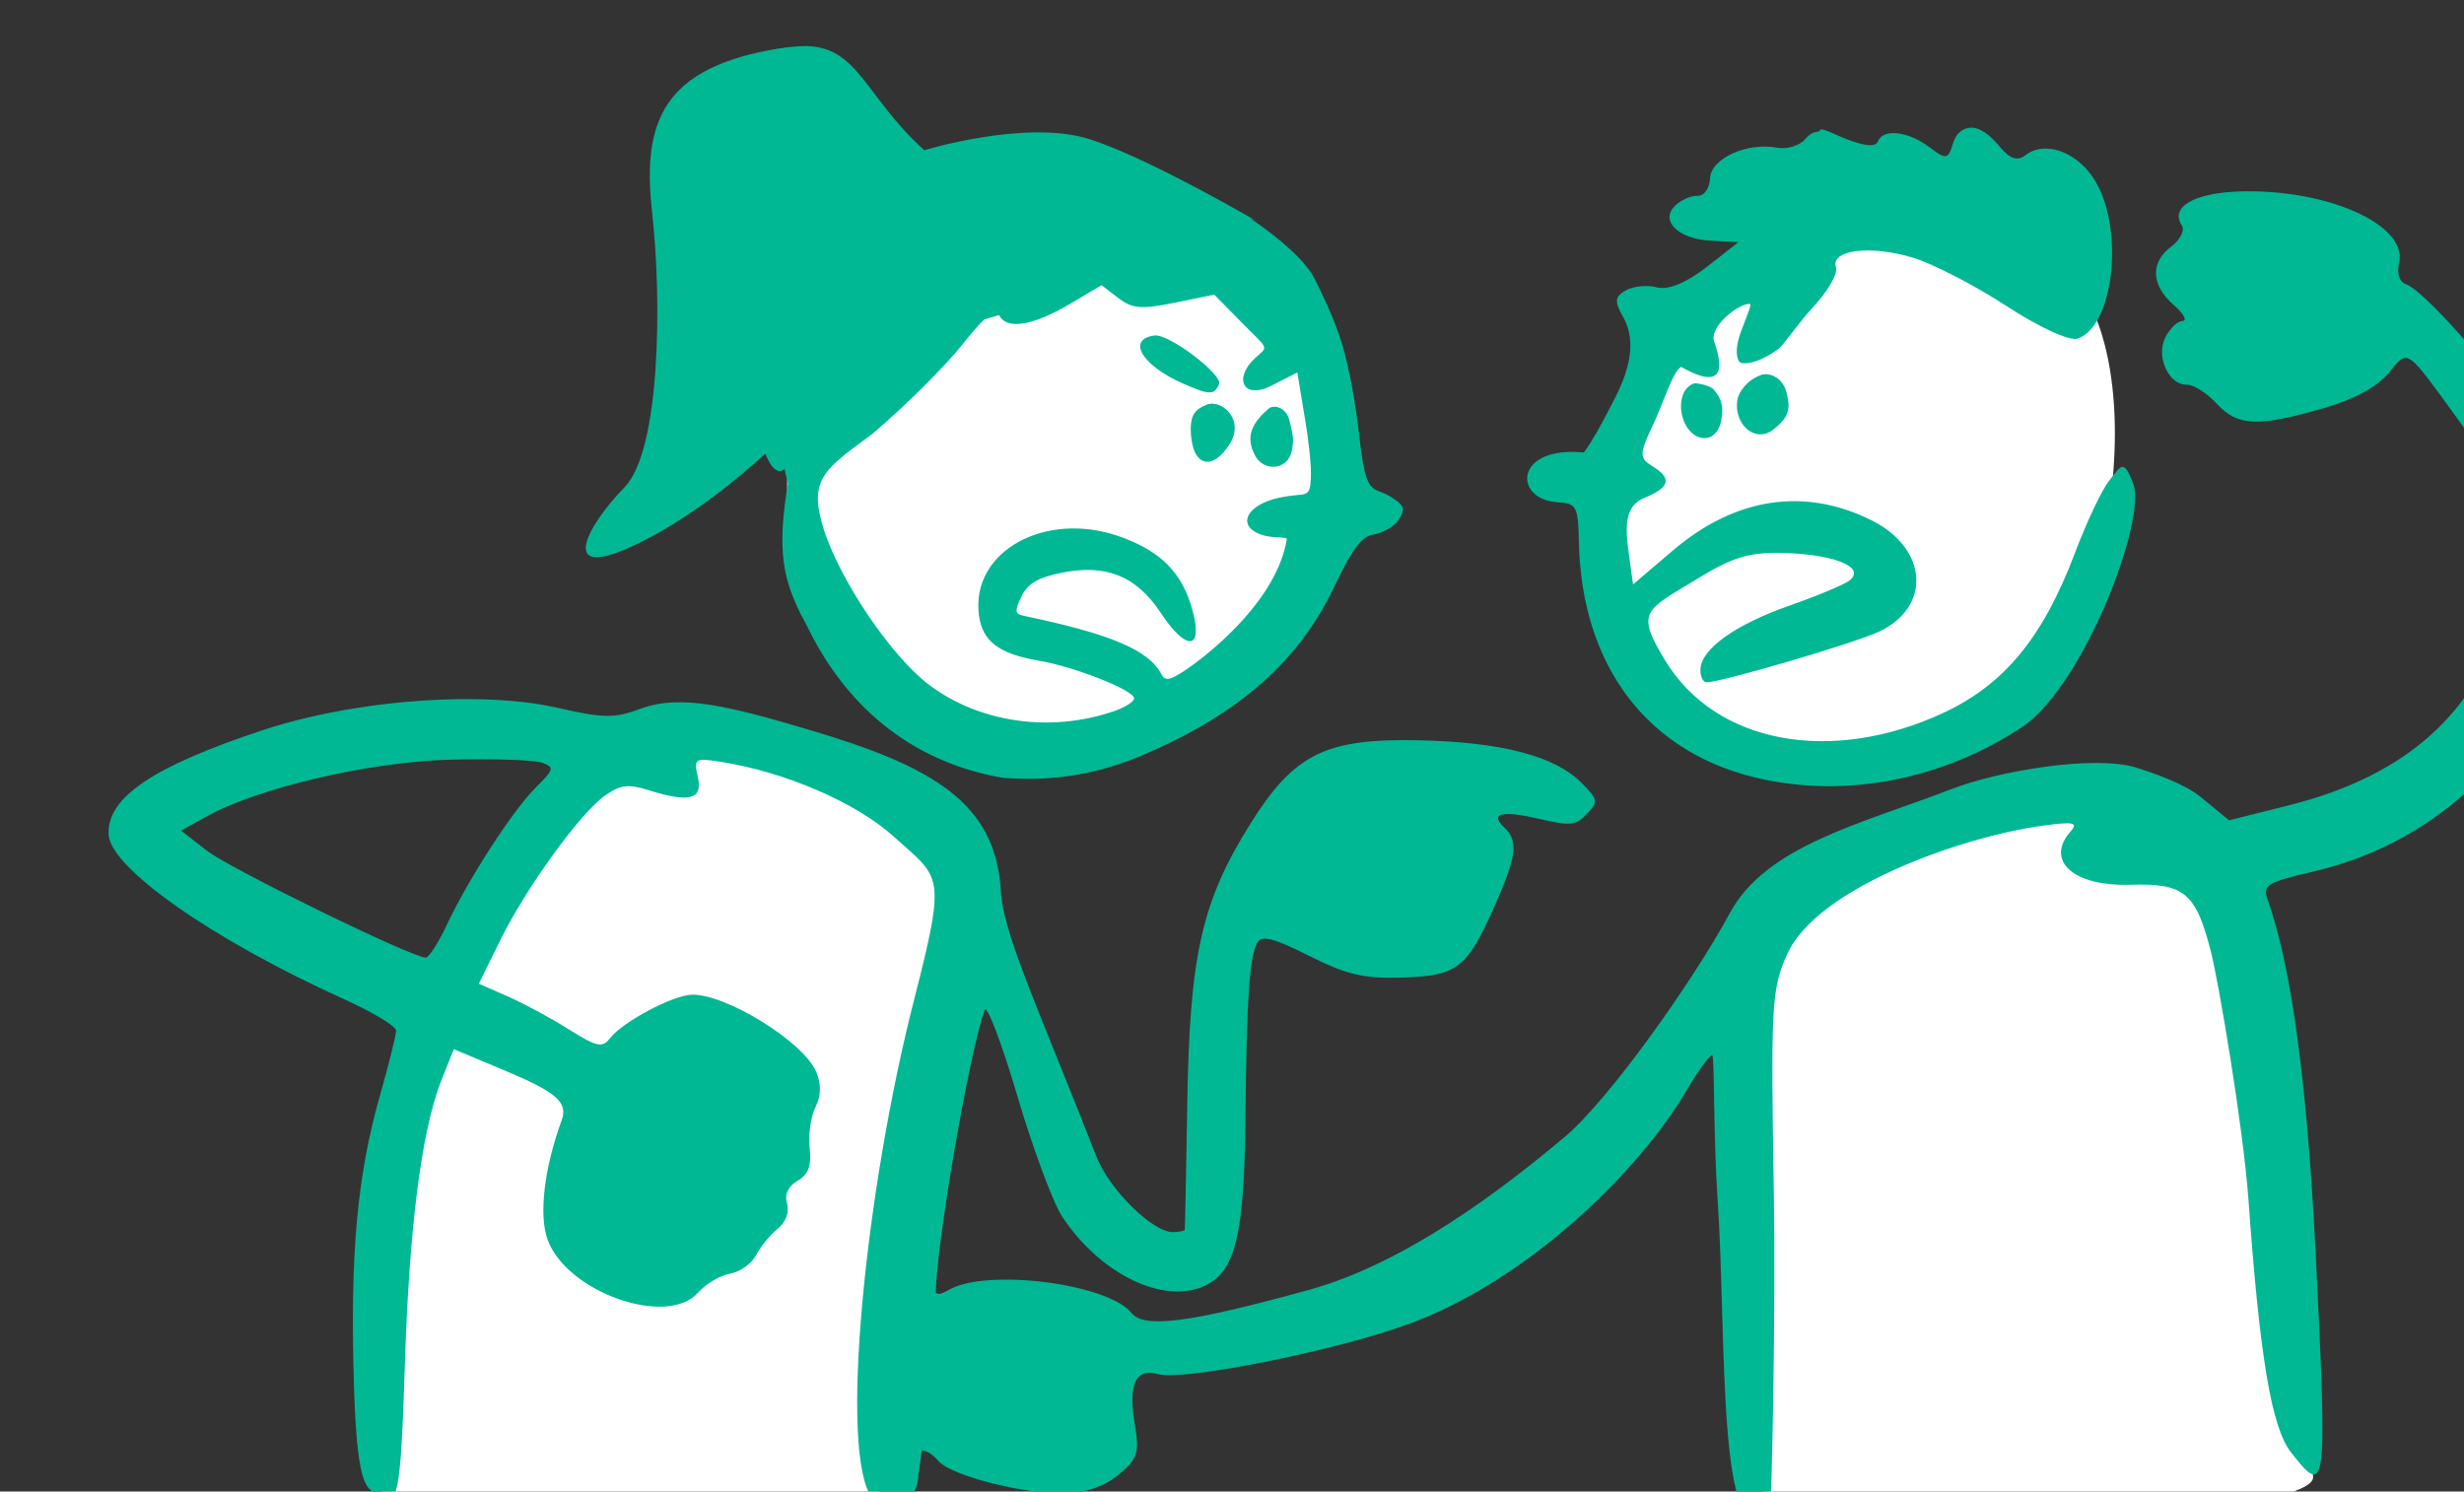<?xml version="1.0" ?><svg height="181.24mm" viewBox="0 0 299.363 181.24" width="299.363mm" xmlns="http://www.w3.org/2000/svg">
    <rect x="0" y="0" width="299.363" height="181.24" fill="#333333" stroke="none"/>
    <path d="m 32020.977,13498.101 c -60.932,53.431 -67.774,119.491 -56.926,156.674 0,0 20.348,50.167 49.618,67.007 29.271,16.839 90.286,16.495 135.162,-6.218 44.875,-22.712 56.792,-106.909 56.27,-139.235 -22.862,-59.506 -126.888,-123.731 -184.124,-78.228 z m 438.924,10.157 c -15.047,0.259 -30.08,3.217 -42.193,7.122 -32.301,10.412 -89.452,51.213 -84.59,133.478 4.863,82.265 70.486,96.765 108.139,100.064 43.946,6.608 109.525,-64.369 118.456,-89.979 8.931,-25.61 15.533,-84.616 -3.168,-120.862 -11.688,-22.654 -71.566,-30.257 -96.644,-29.823 z m -547.724,225.089 c -44.365,2.573 -86.834,70.005 -117.353,145.531 -34.881,86.317 -23.12,162.126 -21.292,203.486 1.303,8.96 63.575,24.135 101.864,23.449 38.289,-0.688 127.058,-2.448 126.657,-20.361 -0.402,-17.913 -0.475,-6.072 -0.893,-35.121 -0.418,-29.049 27.439,-168.155 37.13,-231.016 9.693,-62.856 -55.572,-66.693 -106.961,-83.438 -6.423,-2.093 -12.814,-2.897 -19.152,-2.53 z m 619.08,37.997 c -19.806,1.059 -42.496,2.766 -60.53,10.516 -41.22,17.714 -67.471,49.63 -72.997,78.335 -5.527,28.705 7.418,202.067 10.69,235.602 0,0 53.045,9.753 85.284,8.039 32.238,-1.715 166.351,-12.132 165.713,-26.833 -0.639,-14.703 -33.113,-240.147 -53.678,-276.41 -11.568,-20.398 -49.019,-30.609 -74.482,-29.249 z" fill="#FFFFFF" transform="translate(116.194,7.699) matrix(0.265,0,0,0.265,-8489.909,-3558.628)"/>
    <path d="m 31968.132,13420.834 c -4.732,0.08 -10.199,0.692 -16.597,1.905 -51.18,9.702 -57.952,35.961 -53.579,75.07 4.371,39.108 3.867,108.452 -12.712,125.364 -16.578,16.913 -31.499,43.31 3.845,26.899 26.263,-12.196 50.18,-32.646 60.765,-42.372 0.08,0.187 0.113,0.407 0.183,0.591 2.768,6.984 6.091,8.774 8.55,6.516 l 1.546,6.577 c -0.923,5.27 -1.701,11.272 -2.323,19.299 -1.081,19.337 2.392,30.191 11.262,46.39 19.463,40.08 51.396,62.702 89.46,69.294 25.245,1.963 44.855,-2.421 62.481,-9.644 44.352,-18.493 72.44,-42.639 88.873,-76.387 5.931,-12.186 11.735,-24.512 18.223,-25.407 4.69,-0.661 10.179,-3.824 12.192,-7.025 3.13,-4.985 2.508,-6.527 -4.321,-10.706 -6.956,-4.258 -10.281,0.181 -13.093,-21.101 -1.647,-14.834 -3.706,-29.756 -7.401,-44.058 -2.2,-8.631 -6.134,-19.246 -13.891,-34.543 -4.083,-8.053 -15.307,-18.021 -29.643,-27.819 1.177,0.477 1.902,0.906 3.043,1.38 -15.207,-8.741 -53.299,-30.045 -76.381,-37.464 -29.081,-9.346 -75.918,5.02 -75.918,5.02 v 0 0 c -27.298,-24.663 -30.118,-47.51 -54.564,-47.779 z m 464.886,39.218 v 0 0.01 c -2.697,0.03 -4.49,1.166 -6.395,3.422 -2.566,3.042 -8.413,4.828 -12.986,3.969 -13.803,-2.589 -30.35,4.971 -30.71,14.034 -0.179,4.512 -2.694,8.11 -5.586,7.995 -2.896,-0.115 -7.492,1.849 -10.218,4.359 -7.481,6.91 1.098,15.535 16.177,16.263 l 12.659,0.632 -14.653,11.475 c -9.189,7.196 -17.653,10.662 -22.707,9.292 -4.431,-1.198 -10.846,-0.592 -14.249,1.338 -5.048,2.867 -5.331,5.037 -1.561,11.701 3.873,6.844 6.824,17.419 -3.195,37.203 -10.923,21.571 -14.541,25.463 -14.541,25.463 -31.579,-3.058 -32.28,20.709 -13.198,22.702 8.706,0.909 10.646,-0.34 10.912,17.271 0.876,57.939 31.731,98.896 84.881,109.969 43.957,9.16 87.32,-3.119 119.092,-24.539 27.826,-19.526 56.568,-94.698 50.17,-111.235 -4.466,-11.543 -5.422,-8.246 -11.074,-1.155 -3.269,4.098 -10.271,18.913 -15.558,32.917 -14.773,39.129 -32.558,60.653 -60.907,73.71 -50.316,23.177 -103.514,14.523 -127.112,-24.417 -13.745,-22.678 -9.017,-22.702 15.342,-37.619 16.318,-9.987 24.226,-12.198 41.018,-11.483 22.36,0.97 35.413,6.669 28.417,12.435 -2.29,1.885 -14.594,7.071 -27.344,11.529 -25.139,8.788 -40.796,19.935 -41.169,29.294 -0.129,3.253 1.133,5.938 2.805,5.98 6.27,0.149 67.623,-17.85 78.985,-23.162 24.21,-11.322 22.547,-38.071 -3.171,-51.007 -30.659,-15.414 -62.565,-10.647 -91.069,13.603 l -18.448,15.695 -2.14,-15.571 c -1.612,-11.729 -1.197,-20.615 7.056,-23.986 12.033,-4.914 13.138,-9.028 3.952,-14.662 -5.842,-3.578 -5.916,-5.554 -0.632,-16.999 5.456,-10.983 9.839,-26.492 13.836,-28.513 18.319,10.448 19.944,1.933 15.134,-11.541 -2.441,-6.841 11.081,-17.577 16.338,-17.368 1.475,0.06 -4.104,11.434 -5.384,16.964 -1.29,5.522 -0.455,9.916 1.803,10.207 5.234,0.676 12.64,-3.34 17.056,-6.826 2.101,-1.658 9.744,-12.733 14.829,-18.08 7.151,-7.523 12.19,-16.077 11.192,-19.014 -2.71,-8.003 15.894,-10.335 35.283,-4.418 9.285,2.828 28.625,12.827 42.98,22.209 14.949,9.77 28.833,16.128 32.495,14.886 17.201,-5.829 21.628,-52.616 6.995,-74.015 -8.231,-12.035 -22.2,-16.681 -30.671,-10.204 -4.003,3.062 -7.228,1.962 -12.406,-4.238 -4.46,-5.328 -8.949,-8.369 -12.714,-8.249 h -0.02 c -3.764,0.12 -6.799,2.285 -8.345,7.367 -2.199,7.228 -3.151,7.371 -10.723,1.602 -9.64,-7.337 -21.345,-8.707 -23.596,-2.753 -1.043,2.761 -6.03,2.354 -15.104,-1.216 -5.525,-2.178 -11.908,-5.923 -11.822,-3.229 z m 192.638,27.472 v 0 h -0.01 c -20.889,0.667 -31.979,7.197 -26.409,15.6 1.468,2.217 -0.721,6.571 -4.87,9.677 -9.708,7.271 -9.261,17.68 1.149,26.778 4.534,3.961 6.342,7.263 4.021,7.337 -2.317,0.07 -5.877,3.484 -7.899,7.575 -4.396,8.883 1.623,21.917 9.996,21.65 2.96,-0.09 9.093,3.826 13.627,8.715 9.621,10.377 18.755,10.76 48.952,2.039 13.961,-4.035 24.495,-9.71 29.743,-16.025 9.32,-11.226 7.483,-12.5 33.243,23.054 25.556,35.269 30.226,58.144 18.782,91.981 -13.045,38.57 -40.881,68.86 -97.711,83.104 l -27.381,6.864 -13.084,-10.773 c -7.196,-5.925 -21.829,-11.03 -29.63,-13.429 -19.101,-5.884 -63.246,1.616 -84.392,9.81 -41.07,15.922 -84.927,25.749 -101.796,56.952 -16.913,31.29 -55.35,85.51 -75.628,102.566 -29.785,25.051 -73.627,58.15 -117.388,70.204 -54.754,15.083 -75.478,17.789 -81.252,10.595 -10.866,-13.54 -66.464,-20.6 -83.739,-10.633 -3.36,1.937 -5.068,2.373 -6.035,1.236 0.397,-22.737 14.982,-107.96 22.362,-129.537 0.995,-2.907 7.71,14.653 14.924,39.029 7.209,24.374 16.52,49.461 20.689,55.748 17.699,26.696 47.114,40.711 65.92,31.408 13.573,-6.716 17.571,-23.619 18.082,-76.466 0.535,-55.183 1.851,-74.4 5.536,-80.748 1.948,-3.357 7.795,-1.833 23.63,6.158 17.129,8.647 24.982,10.503 42.272,10.002 25.621,-0.747 30.029,-4.089 42.6,-32.303 10.282,-23.065 11.24,-30.321 4.787,-36.376 -7.09,-6.651 -1.424,-8.137 15.747,-4.127 14.315,3.344 16.987,3.067 21.986,-2.262 5.344,-5.693 5.181,-6.579 -2.661,-14.411 -12.181,-12.162 -36.455,-18.498 -74.063,-19.327 -43.185,-0.949 -57.487,6.134 -77.73,38.517 -22.092,35.341 -27.658,59.952 -28.755,127.139 -0.519,31.86 -1.044,58.324 -1.16,58.807 -0.119,0.485 -2.513,0.953 -5.321,1.043 -9.137,0.291 -29.237,-19.465 -35.134,-34.533 -26.72,-68.29 -42.784,-102.16 -43.874,-121.831 -2.26,-40.647 -31.426,-57.196 -87.421,-73.823 -36.251,-10.765 -59.202,-16.695 -77.714,-9.808 -12.068,4.49 -16.836,4.43 -38.365,-0.474 -13.1,-2.985 -29.488,-4.222 -47.055,-3.873 -29.28,0.58 -61.836,5.566 -87.908,14.208 -50.349,16.693 -71.163,30.729 -70.624,47.638 0.49,15.362 47.6,48.397 107.873,75.643 13.133,5.934 23.884,12.416 23.947,14.398 0.04,1.985 -3.317,15.515 -7.459,30.066 -10.427,36.633 -13.691,73.008 -11.864,132.471 1.57,51.44 6.412,48.296 13.819,50.503 5.692,1.699 7.535,4.94 9.54,-59.722 1.842,-59.325 7.163,-106.434 16.776,-130.562 l 5.655,-14.187 22.835,9.564 c 24.431,10.238 29.642,14.78 26.581,23.153 -8.006,21.884 -10.521,43.397 -6.392,54.681 8.826,24.13 54.835,40.295 68.975,24.234 3.507,-3.981 10.119,-7.903 14.689,-8.71 4.575,-0.807 9.943,-4.634 11.93,-8.501 1.99,-3.871 6.428,-9.294 9.859,-12.053 3.709,-2.983 5.455,-7.675 4.302,-11.567 -1.241,-4.202 0.495,-7.95 4.845,-10.46 4.937,-2.849 6.439,-6.908 5.526,-14.947 -0.689,-6.069 0.497,-14.519 2.641,-18.776 2.638,-5.24 2.752,-10.479 0.354,-16.228 -5.71,-13.693 -41.493,-35.852 -57.089,-35.355 -8.752,0.279 -31.522,12.385 -37.324,19.846 -3.638,4.677 -6.054,4.17 -19.069,-4.011 -8.198,-5.158 -20.82,-11.967 -28.051,-15.13 l -13.145,-5.754 9.769,-19.826 c 11.98,-24.313 36.727,-58.481 48.182,-66.516 6.898,-4.841 10.582,-5.303 19.639,-2.467 19.03,5.963 25.152,4.382 22.844,-5.902 -1.926,-8.575 -1.484,-8.88 10.286,-7.058 29.413,4.552 62.222,18.679 79.349,34.164 21.564,19.5 24.574,16.114 9.561,74.679 -22.58,88.072 -34.543,208.348 -19.401,228.56 3.117,4.162 6.992,7.527 8.613,7.475 3.462,-0.111 12.945,-8.646 12.649,-17.928 0.679,-3.883 1.164,-8.009 1.751,-12.044 l 0.03,1.007 c 1.922,-0.131 4.544,1.404 7.538,4.787 5.991,6.768 39.951,15.372 58.347,14.785 9.314,-0.297 17.991,-3.402 24.292,-8.687 8.651,-7.265 9.503,-9.985 7.258,-23.201 -3.074,-18.126 0.454,-25.692 10.642,-22.811 11.722,3.314 82.565,-10.916 115.689,-23.236 55.724,-20.726 105.757,-71.3 126.23,-106.116 5.435,-9.244 10.901,-16.85 12.144,-16.889 1.246,-0.04 0.422,34.799 2.552,66.445 4.211,62.552 -0.471,167.042 23.919,142.258 0.905,-0.919 2.715,-92.77 1.856,-144.229 -1.47,-87.853 -1.096,-94.608 6.09,-110.751 13.622,-30.584 80.31,-53.889 116.838,-58.909 14.469,-1.993 16.787,-1.538 13.145,2.562 -11.934,13.454 1.293,25.303 27.325,24.472 24.747,-0.789 30.027,3.586 36.96,30.634 3.487,13.603 14.809,80.265 17.194,113.414 5.246,73.011 10.594,104.765 19.594,116.305 16.228,20.804 16.65,17.42 11.305,-90.316 -4.563,-92.014 -13.115,-138.05 -22.062,-163.131 -2.408,-6.758 -0.394,-8.003 21.018,-12.975 54.933,-12.751 93.195,-51.307 111.054,-94.157 13.771,-33.027 12.495,-69.281 -3.474,-98.965 -11.457,-21.295 -55.351,-72.694 -64.921,-76.021 -3.345,-1.164 -4.562,-4.829 -3.389,-10.231 3.76,-17.291 -33.237,-33.709 -73.211,-32.456 z m -521.698,42.965 7.678,5.891 c 6.416,4.925 10.665,5.27 25.828,2.162 l 18.152,-3.722 12.669,12.861 c 12.582,12.774 12.218,10.608 6.163,16.165 -10.286,9.438 -5.418,19.267 7.254,12.803 l 12.01,-6.127 3.615,21.854 c 1.474,8.907 2.909,20.894 2.59,26.751 -0.523,9.711 -2.114,6.238 -14.258,8.765 -15.659,3.257 -20.25,13.421 -7.671,17.259 4.887,1.492 11.127,0.493 10.889,1.923 -4.509,27.184 -33.582,50.878 -44.55,58.603 -8.342,5.873 -11.17,6.65 -12.768,3.505 -5.746,-11.306 -23.004,-18.683 -63.5,-27.128 -3.857,-0.806 -3.986,-2.305 -0.791,-8.876 2.879,-5.919 7.557,-8.65 18.609,-10.859 20.212,-4.042 34.092,1.59 45.139,18.322 11.796,17.864 19.621,17.35 14.657,-0.965 -4.682,-17.27 -14.443,-27.205 -33.327,-33.906 -34.269,-12.16 -68.456,6.908 -64.608,36.038 1.591,12.033 9.127,17.745 27.557,20.883 16.158,2.748 43.096,13.353 43.6,17.162 0.197,1.486 -4.095,4.223 -9.532,6.078 -28.831,9.837 -61.237,5.205 -84.306,-12.049 -17.707,-13.242 -41.7,-48.949 -48.866,-72.722 -6.523,-21.752 0.857,-26.394 22.555,-42.357 14.717,-12.484 33.283,-30.903 41.257,-40.93 4.628,-5.823 7.743,-9.327 10.23,-11.684 l 6.693,-1.956 c 0.119,-0.03 0.151,0.157 0.216,0.276 3.578,6.587 15.648,4.516 32.694,-5.621 z m 24.332,23.072 c -12.94,1.71 -5.969,13.619 12.865,21.972 12.19,5.404 14.423,5.458 16.687,0.417 1.944,-4.323 -23.037,-23.249 -29.552,-22.389 z m 61.933,39.401 c -1.45,-6.676 -7.418,-7.759 -9.564,-5.923 -7.541,6.451 -11.101,12.784 -6.246,21.711 4.074,7.501 15.176,6.597 16.836,-2.603 1.055,-5.845 0.284,-7.15 -1.026,-13.185 z m -37.938,-7.732 c -5.63,2.169 -7.381,5.181 -7.434,10.875 -0.04,4.227 0.829,9.05 2.146,11.472 3.258,5.996 9.244,5.153 14.995,-3.18 8.399,-11.663 -2.712,-21.691 -9.707,-19.167 z m 254.076,-13.568 c -6.287,2.195 -10.358,7.722 -10.947,11.607 -1.644,10.859 8.083,19.858 16.345,13.545 8.105,-6.192 7.856,-10.237 6.296,-16.867 -1.701,-7.228 -8.003,-9.574 -11.694,-8.285 z m -31.125,3.969 c -6.271,2.754 -6.363,11.317 -4.698,16.111 3.559,10.927 15.301,12.511 17.527,0.709 1.161,-6.15 0.219,-9.851 -3.459,-14.111 -1.63,-1.887 -8.098,-3.268 -9.37,-2.709 z m -569.428,172.422 c 19.393,-0.486 38.117,0.142 41.604,1.394 5.759,2.061 5.514,3.09 -2.648,11.166 -10.634,10.524 -31.002,41.925 -40.926,63.084 -3.88,8.274 -8.238,15.08 -9.682,15.126 -6.003,0.192 -89.928,-40.836 -100.584,-49.168 l -11.575,-9.049 11.432,-6.386 c 23.761,-13.273 75.197,-25.244 112.379,-26.167 z" fill="#00B894" transform="translate(116.194,7.699) matrix(0.265,0,0,0.265,-8489.909,-3558.628)"/>
</svg>